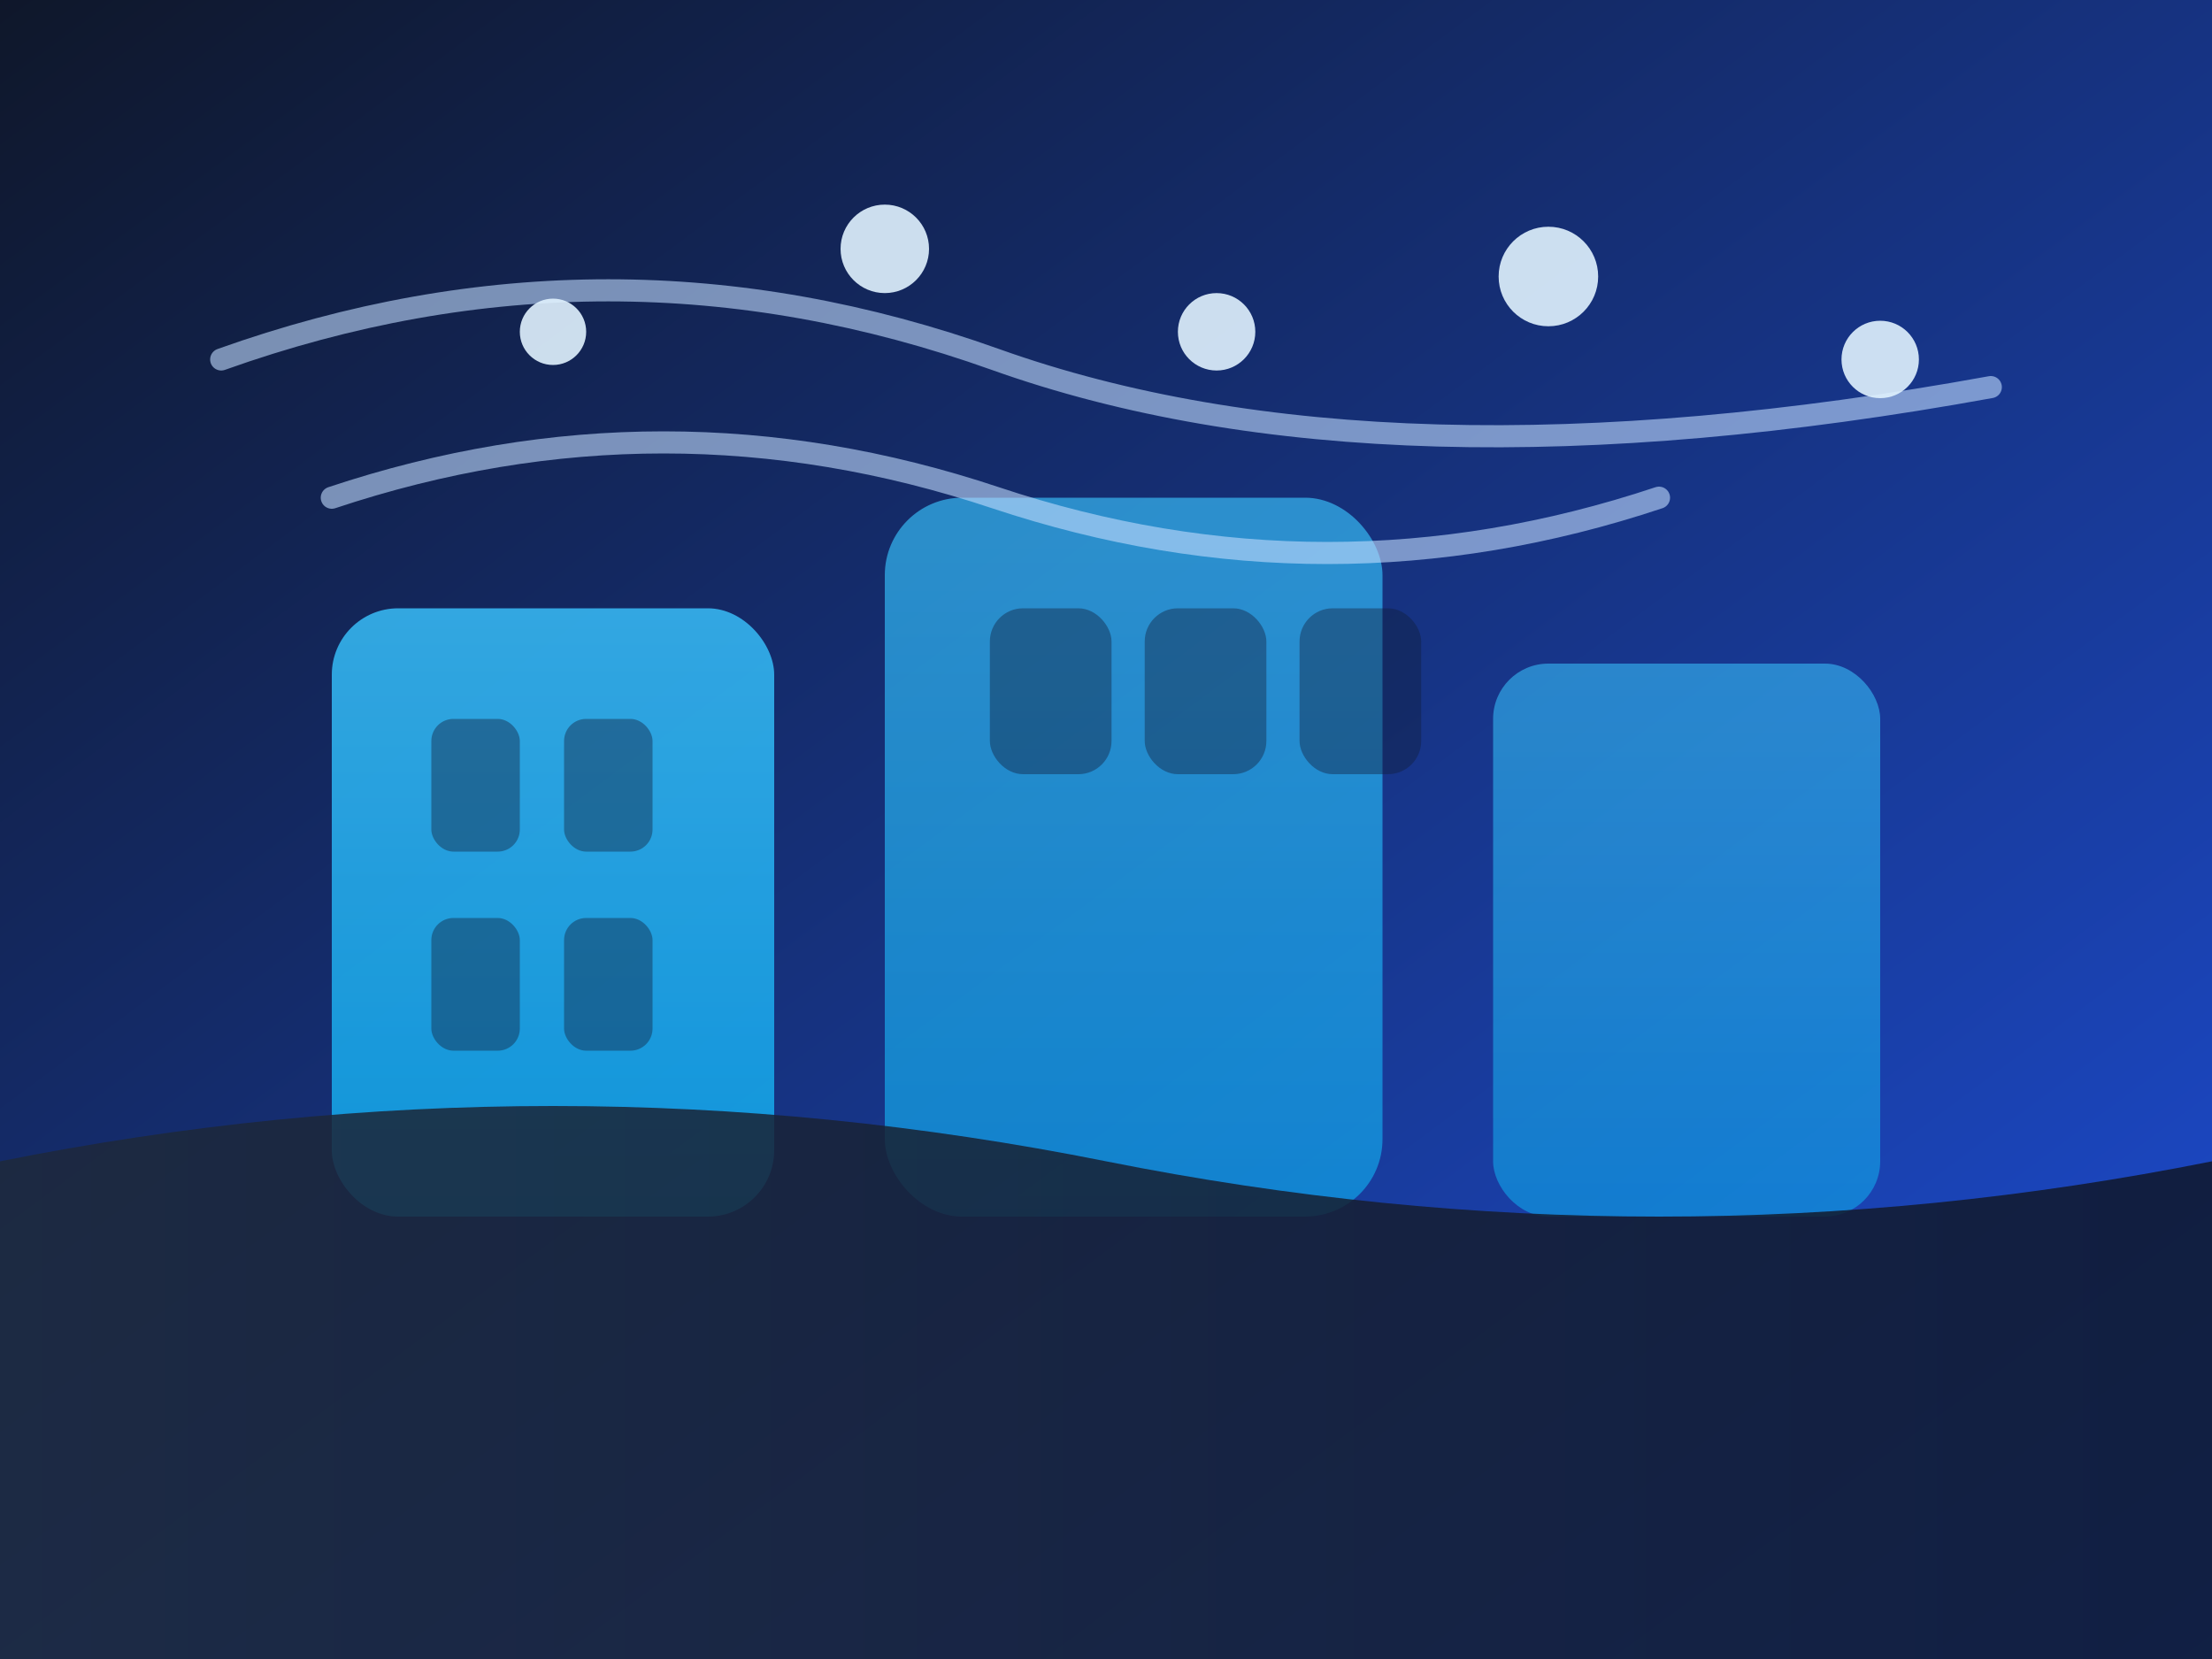 <svg xmlns="http://www.w3.org/2000/svg" viewBox="0 0 800 600">
  <rect x="0" y="0" width="800" height="600" fill="#808080" stroke="none"/>
  <defs>
    <linearGradient id="aire-sky" x1="0" y1="0" x2="1" y2="1">
      <stop offset="0%" stop-color="#0f172a" />
      <stop offset="100%" stop-color="#1d4ed8" />
    </linearGradient>
    <linearGradient id="aire-build" x1="0" y1="0" x2="0" y2="1">
      <stop offset="0%" stop-color="#38bdf8" />
      <stop offset="100%" stop-color="#0ea5e9" />
    </linearGradient>
    <linearGradient id="aire-ground" x1="0" y1="0" x2="1" y2="0">
      <stop offset="0%" stop-color="#1e293b" />
      <stop offset="100%" stop-color="#0f172a" />
    </linearGradient>
  </defs>
  <rect width="800" height="600" fill="url(#aire-sky)" />
  <g opacity="0.85">
    <rect x="120" y="220" width="160" height="220" rx="24" fill="url(#aire-build)" />
    <rect x="320" y="180" width="180" height="260" rx="28" fill="url(#aire-build)" opacity="0.8" />
    <rect x="540" y="240" width="140" height="200" rx="20" fill="url(#aire-build)" opacity="0.7" />
    <g fill="#0f172a" opacity="0.4">
      <rect x="156" y="260" width="32" height="48" rx="8" />
      <rect x="204" y="260" width="32" height="48" rx="8" />
      <rect x="156" y="332" width="32" height="48" rx="8" />
      <rect x="204" y="332" width="32" height="48" rx="8" />
      <rect x="358" y="220" width="44" height="60" rx="12" />
      <rect x="414" y="220" width="44" height="60" rx="12" />
      <rect x="470" y="220" width="44" height="60" rx="12" />
    </g>
  </g>
  <path d="M0 420 Q200 380 400 420 T800 420 L800 600 L0 600 Z" fill="url(#aire-ground)" opacity="0.85" />
  <g fill="none" stroke="#bfdbfe" stroke-width="8" opacity="0.6" stroke-linecap="round">
    <path d="M120 180 Q240 140 360 180 T600 180" />
    <path d="M80 130 Q220 80 360 130 T720 140" />
  </g>
  <g fill="#e0f2fe" opacity="0.9">
    <circle cx="200" cy="120" r="12" />
    <circle cx="320" cy="90" r="16" />
    <circle cx="440" cy="120" r="14" />
    <circle cx="560" cy="100" r="18" />
    <circle cx="680" cy="130" r="14" />
  </g>
</svg>

